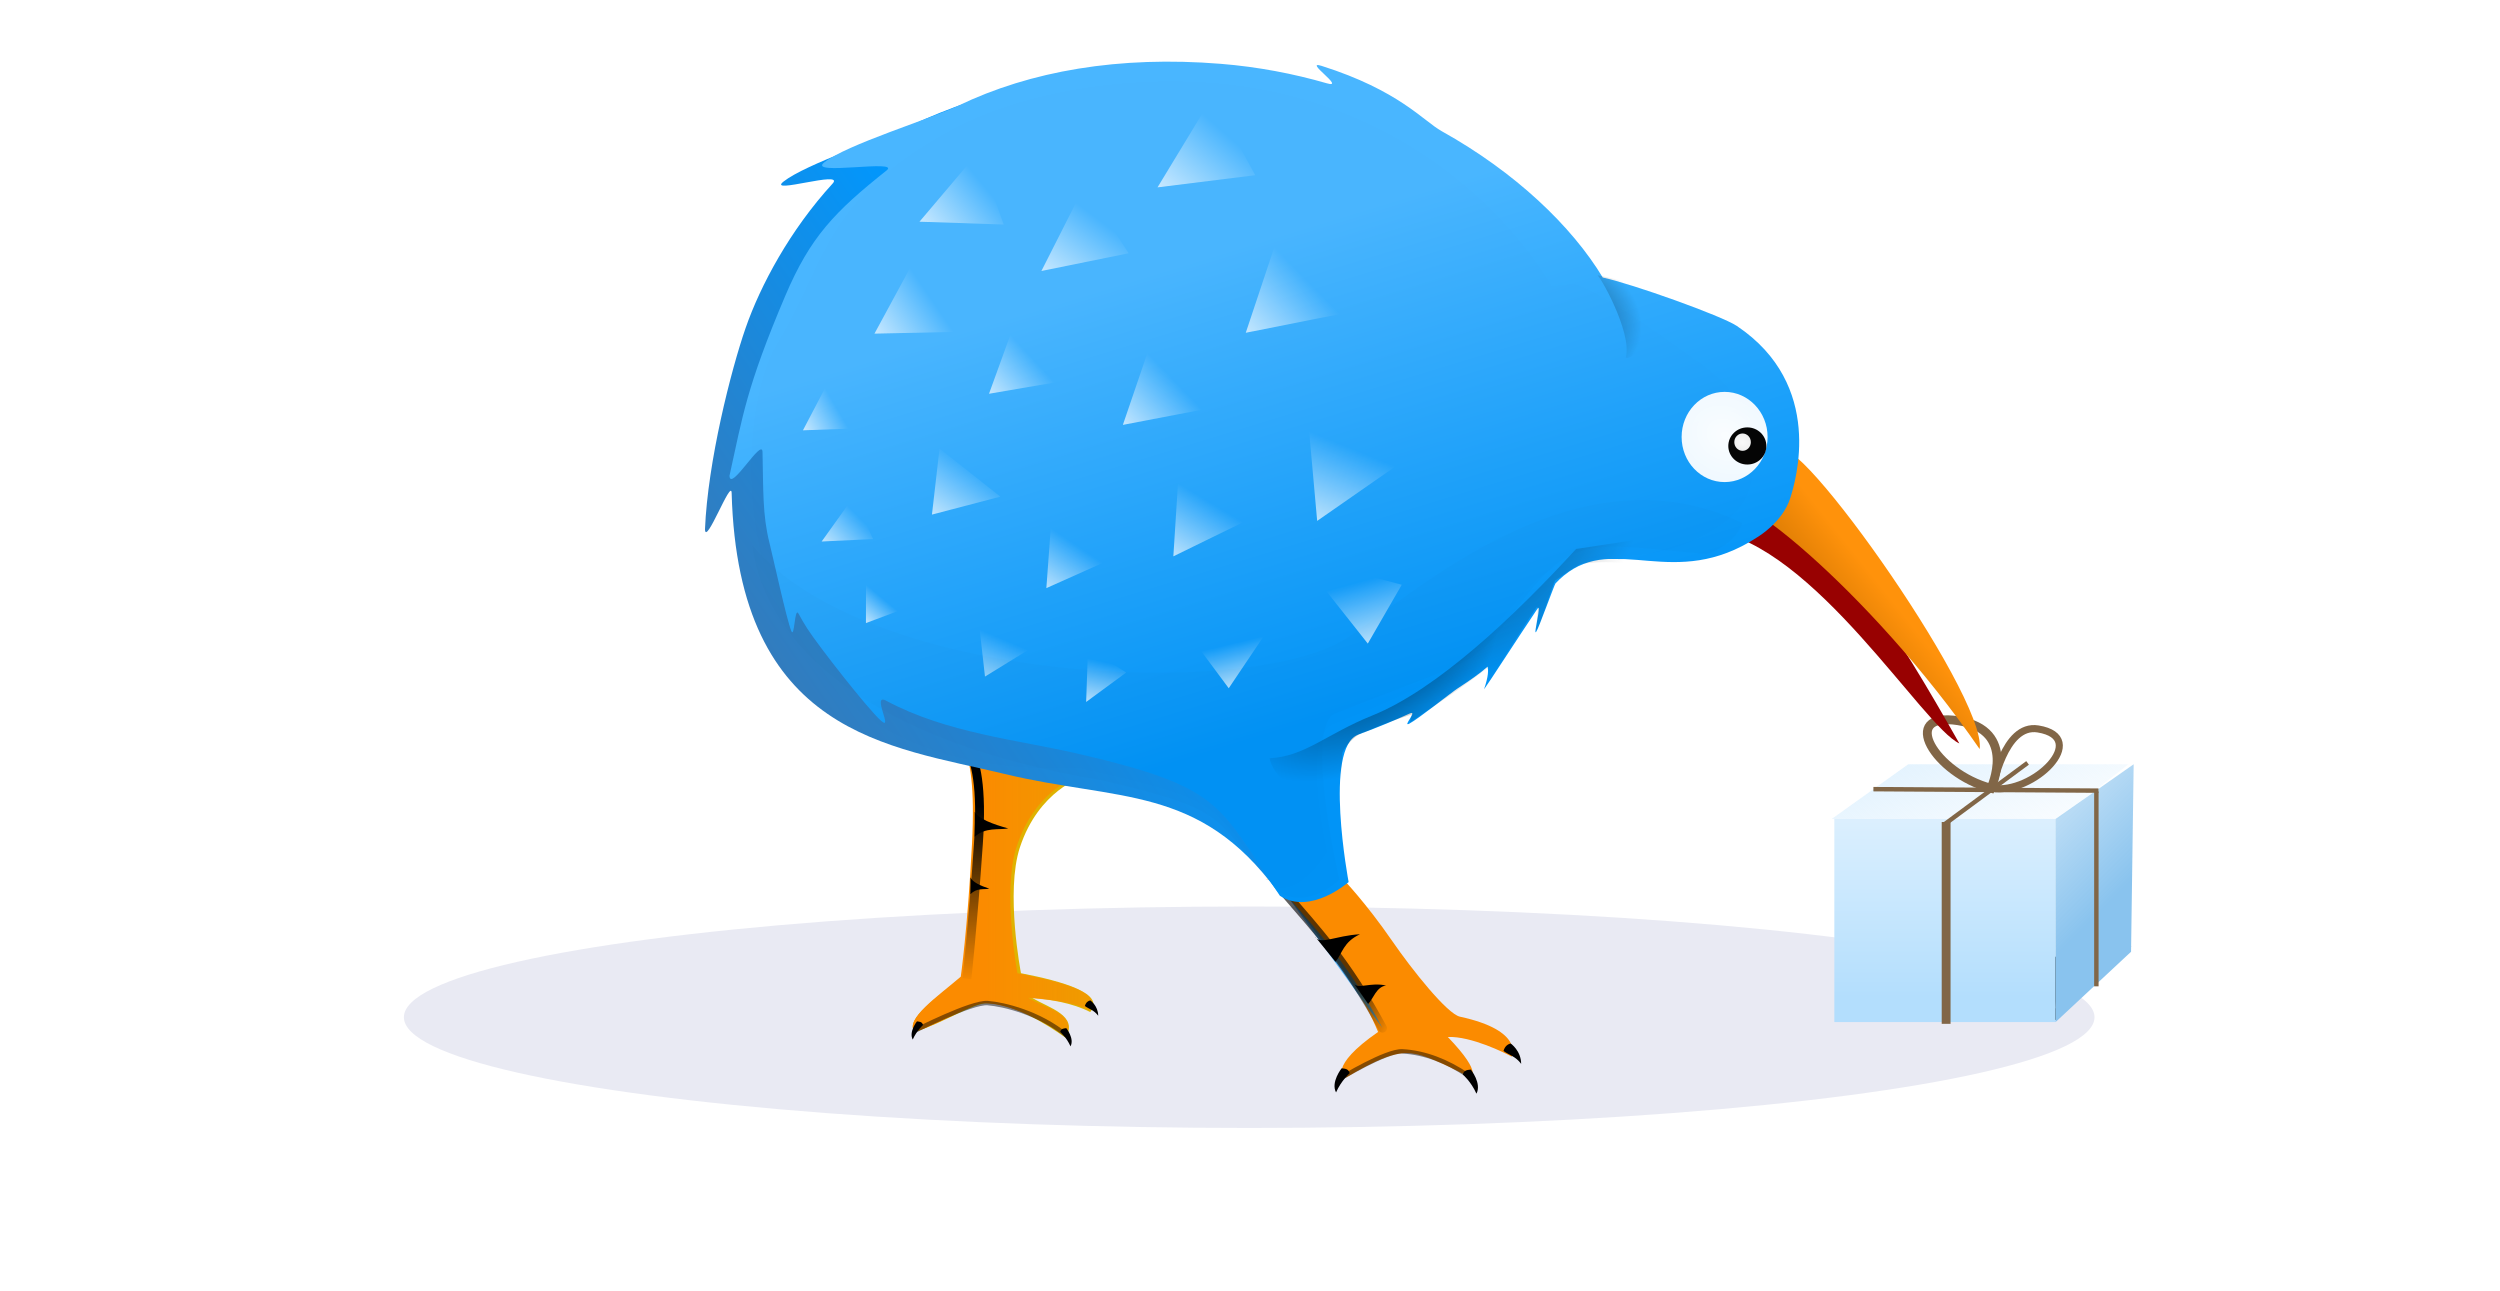 <?xml version="1.0" encoding="UTF-8" standalone="no"?>
<svg
   xmlns:dc="http://purl.org/dc/elements/1.1/"
   xmlns:cc="http://creativecommons.org/ns#"
   xmlns:rdf="http://www.w3.org/1999/02/22-rdf-syntax-ns#"
   xmlns:svg="http://www.w3.org/2000/svg"
   xmlns="http://www.w3.org/2000/svg"
   xmlns:xlink="http://www.w3.org/1999/xlink"
   version="1.1"
   id="svg12958"
   height="145.848"
   width="282.323">
  <defs
     id="defs12960">
    <linearGradient
       y2="230.219"
       x2="286.429"
       y1="215.219"
       x1="280.617"
       gradientTransform="matrix(1.164,0,0,1.164,418.87,-687.231)"
       gradientUnits="userSpaceOnUse"
       id="linearGradient5782"
       xlink:href="#linearGradient4056" />
    <linearGradient
       id="linearGradient4056">
      <stop
         id="stop4058"
         offset="0"
         style="stop-color:#dff1fe;stop-opacity:1;" />
      <stop
         id="stop4060"
         offset="1"
         style="stop-color:#dff1fe;stop-opacity:0;" />
    </linearGradient>
    <filter
       style="color-interpolation-filters:sRGB"
       height="2.475"
       y="-0.738"
       width="1.479"
       x="-0.239"
       id="filter4852">
      <feGaussianBlur
         id="feGaussianBlur4854"
         stdDeviation="7.377" />
    </filter>
    <linearGradient
       gradientTransform="matrix(1.171,0,0,1.171,257.907,-622.53)"
       gradientUnits="userSpaceOnUse"
       y2="179.413"
       x2="345.477"
       y1="179.413"
       x1="320.24"
       id="linearGradient9473"
       xlink:href="#linearGradient9467" />
    <linearGradient
       id="linearGradient9467">
      <stop
         id="stop9469"
         offset="0"
         style="stop-color:#fb8b00;stop-opacity:1;" />
      <stop
         id="stop9471"
         offset="1"
         style="stop-color:#fb8b00;stop-opacity:0;" />
    </linearGradient>
    <linearGradient
       gradientTransform="matrix(1.58,0,0,1.197,319.565,-690.592)"
       gradientUnits="userSpaceOnUse"
       y2="238.055"
       x2="197.169"
       y1="221.322"
       x1="197.169"
       id="linearGradient6165"
       xlink:href="#linearGradient6159" />
    <linearGradient
       id="linearGradient6159">
      <stop
         id="stop6161"
         offset="0"
         style="stop-color:#000000;stop-opacity:1;" />
      <stop
         id="stop6163"
         offset="1"
         style="stop-color:#000000;stop-opacity:0;" />
    </linearGradient>
    <linearGradient
       gradientTransform="matrix(1.12,-0.097,0.097,1.121,399.603,-647.13)"
       gradientUnits="userSpaceOnUse"
       y2="202.162"
       x2="272.775"
       y1="197.362"
       x1="280"
       id="linearGradient3888"
       xlink:href="#linearGradient3882" />
    <linearGradient
       id="linearGradient3882">
      <stop
         id="stop3884"
         offset="0"
         style="stop-color:#ff920b;stop-opacity:1;" />
      <stop
         id="stop3886"
         offset="1"
         style="stop-color:#c86f00;stop-opacity:1;" />
    </linearGradient>
    <linearGradient
       gradientTransform="matrix(1.196,0,0,1.197,394.727,-690.592)"
       gradientUnits="userSpaceOnUse"
       y2="192.695"
       x2="212.141"
       y1="216.461"
       x1="177.534"
       id="linearGradient6127"
       xlink:href="#linearGradient6121" />
    <linearGradient
       id="linearGradient6121">
      <stop
         id="stop6123"
         offset="0"
         style="stop-color:#3b77b2;stop-opacity:1;" />
      <stop
         id="stop6125"
         offset="1"
         style="stop-color:#0197fd;stop-opacity:1" />
    </linearGradient>
    <linearGradient
       gradientTransform="matrix(1.196,0,0,1.197,394.727,-690.592)"
       gradientUnits="userSpaceOnUse"
       y2="247.556"
       x2="240.269"
       y1="242.346"
       x1="237.638"
       id="linearGradient6141"
       xlink:href="#linearGradient6135" />
    <linearGradient
       id="linearGradient6135">
      <stop
         id="stop6137"
         offset="0"
         style="stop-color:#0197fd;stop-opacity:1;" />
      <stop
         id="stop6139"
         offset="1"
         style="stop-color:#0197fd;stop-opacity:0;" />
    </linearGradient>
    <linearGradient
       gradientTransform="matrix(1.196,0,0,1.197,394.727,-690.592)"
       gradientUnits="userSpaceOnUse"
       y2="242.346"
       x2="237.638"
       y1="239.947"
       x1="233.598"
       id="linearGradient6149"
       xlink:href="#linearGradient6143" />
    <linearGradient
       id="linearGradient6143">
      <stop
         id="stop6145"
         offset="0"
         style="stop-color:#000000;stop-opacity:1;" />
      <stop
         id="stop6147"
         offset="1"
         style="stop-color:#000000;stop-opacity:0;" />
    </linearGradient>
    <linearGradient
       y2="172.541"
       x2="209.286"
       y1="218.076"
       x1="223.214"
       gradientTransform="matrix(1.132,0,0,1.132,415.047,-681.299)"
       gradientUnits="userSpaceOnUse"
       id="linearGradient6100"
       xlink:href="#linearGradient5872" />
    <linearGradient
       id="linearGradient5872">
      <stop
         id="stop5874"
         offset="0"
         style="stop-color:#0194f7;stop-opacity:1;" />
      <stop
         id="stop5876"
         offset="1"
         style="stop-color:#49b6ff;stop-opacity:1;" />
    </linearGradient>
    <filter
       style="color-interpolation-filters:sRGB"
       id="filter5830">
      <feGaussianBlur
         id="feGaussianBlur5832"
         stdDeviation="2.38" />
    </filter>
    <radialGradient
       gradientTransform="matrix(2.753,-4.993,6.407,3.212,-4324.348,4940.951)"
       gradientUnits="userSpaceOnUse"
       r="5.698"
       fy="360.494"
       fx="1149.315"
       cy="360.494"
       cx="1149.315"
       id="radialGradient5898"
       xlink:href="#linearGradient5890" />
    <linearGradient
       id="linearGradient5890">
      <stop
         id="stop5892"
         offset="0"
         style="stop-color:#ffffff;stop-opacity:1;" />
      <stop
         id="stop5894"
         offset="1"
         style="stop-color:#ffffff;stop-opacity:0.753" />
    </linearGradient>
    <linearGradient
       gradientTransform="matrix(0.969,-0.196,0.196,0.97,452.743,-445.955)"
       gradientUnits="userSpaceOnUse"
       y2="33.232"
       x2="186.5"
       y1="28.938"
       x1="190.82"
       id="linearGradient5684"
       xlink:href="#linearGradient5686" />
    <linearGradient
       id="linearGradient5686">
      <stop
         id="stop5688"
         offset="0"
         style="stop-color:#ffffff;stop-opacity:0;" />
      <stop
         id="stop5690"
         offset="1"
         style="stop-color:#ffffff;stop-opacity:0.696;" />
    </linearGradient>
    <linearGradient
       y2="33.232"
       x2="186.5"
       y1="28.938"
       x1="190.82"
       gradientTransform="matrix(1.225,0.227,-0.227,1.226,399.642,-562.166)"
       gradientUnits="userSpaceOnUse"
       id="linearGradient5698"
       xlink:href="#linearGradient5686" />
    <linearGradient
       id="linearGradient12744">
      <stop
         id="stop12746"
         offset="0"
         style="stop-color:#ffffff;stop-opacity:0;" />
      <stop
         id="stop12748"
         offset="1"
         style="stop-color:#ffffff;stop-opacity:0.696;" />
    </linearGradient>
    <linearGradient
       y2="33.232"
       x2="186.5"
       y1="30.849"
       x1="189.546"
       gradientTransform="matrix(1.148,0.154,-0.154,1.148,403.664,-535.096)"
       gradientUnits="userSpaceOnUse"
       id="linearGradient5702"
       xlink:href="#linearGradient5686" />
    <linearGradient
       id="linearGradient12751">
      <stop
         id="stop12753"
         offset="0"
         style="stop-color:#ffffff;stop-opacity:0;" />
      <stop
         id="stop12755"
         offset="1"
         style="stop-color:#ffffff;stop-opacity:0.696;" />
    </linearGradient>
    <linearGradient
       y2="33.232"
       x2="186.5"
       y1="30.745"
       x1="188.59"
       gradientTransform="matrix(1.011,-0.002,0.002,1.011,431.126,-479.673)"
       gradientUnits="userSpaceOnUse"
       id="linearGradient5706"
       xlink:href="#linearGradient5686" />
    <linearGradient
       id="linearGradient12758">
      <stop
         id="stop12760"
         offset="0"
         style="stop-color:#ffffff;stop-opacity:0;" />
      <stop
         id="stop12762"
         offset="1"
         style="stop-color:#ffffff;stop-opacity:0.696;" />
    </linearGradient>
    <linearGradient
       y2="37.258"
       x2="186.971"
       y1="31.542"
       x1="189.221"
       gradientTransform="matrix(1.007,0.028,-0.028,1.007,447.486,-480.789)"
       gradientUnits="userSpaceOnUse"
       id="linearGradient5710"
       xlink:href="#linearGradient5686" />
    <linearGradient
       id="linearGradient12765">
      <stop
         id="stop12767"
         offset="0"
         style="stop-color:#ffffff;stop-opacity:0;" />
      <stop
         id="stop12769"
         offset="1"
         style="stop-color:#ffffff;stop-opacity:0.696;" />
    </linearGradient>
    <linearGradient
       y2="33.232"
       x2="186.5"
       y1="28.938"
       x1="190.82"
       gradientTransform="matrix(1.106,-0.22,0.22,1.106,413.622,-454.337)"
       gradientUnits="userSpaceOnUse"
       id="linearGradient5718"
       xlink:href="#linearGradient5686" />
    <linearGradient
       id="linearGradient12772">
      <stop
         id="stop12774"
         offset="0"
         style="stop-color:#ffffff;stop-opacity:0;" />
      <stop
         id="stop12776"
         offset="1"
         style="stop-color:#ffffff;stop-opacity:0.696;" />
    </linearGradient>
    <linearGradient
       y2="33.232"
       x2="186.5"
       y1="28.938"
       x1="190.82"
       gradientTransform="matrix(1.04,0.036,-0.036,1.041,440.779,-513.608)"
       gradientUnits="userSpaceOnUse"
       id="linearGradient5722"
       xlink:href="#linearGradient5686" />
    <linearGradient
       id="linearGradient12779">
      <stop
         id="stop12781"
         offset="0"
         style="stop-color:#ffffff;stop-opacity:0;" />
      <stop
         id="stop12783"
         offset="1"
         style="stop-color:#ffffff;stop-opacity:0.696;" />
    </linearGradient>
    <linearGradient
       y2="34.195"
       x2="189.668"
       y1="29.277"
       x1="187.961"
       gradientTransform="matrix(0.93,0.092,-0.092,0.93,487.673,-488.298)"
       gradientUnits="userSpaceOnUse"
       id="linearGradient5726"
       xlink:href="#linearGradient5686" />
    <linearGradient
       id="linearGradient12786">
      <stop
         id="stop12788"
         offset="0"
         style="stop-color:#ffffff;stop-opacity:0;" />
      <stop
         id="stop12790"
         offset="1"
         style="stop-color:#ffffff;stop-opacity:0.696;" />
    </linearGradient>
    <filter
       style="color-interpolation-filters:sRGB"
       height="5.092"
       y="-2.046"
       width="1.406"
       x="-0.203"
       id="filter4032">
      <feGaussianBlur
         id="feGaussianBlur4034"
         stdDeviation="1.615" />
    </filter>
    <filter
       style="color-interpolation-filters:sRGB"
       height="1.637"
       y="-0.318"
       width="1.828"
       x="-0.414"
       id="filter4036">
      <feGaussianBlur
         id="feGaussianBlur4038"
         stdDeviation="1.307" />
    </filter>
    <linearGradient
       y2="210.568"
       x2="279.56"
       y1="243.23"
       x1="279.56"
       gradientTransform="matrix(1.164,0,0,1.164,418.87,-687.231)"
       gradientUnits="userSpaceOnUse"
       id="linearGradient5778"
       xlink:href="#linearGradient4040" />
    <linearGradient
       id="linearGradient4040">
      <stop
         id="stop4042"
         offset="0"
         style="stop-color:#b3defd;stop-opacity:1;" />
      <stop
         id="stop4044"
         offset="1"
         style="stop-color:#ffffff;stop-opacity:1;" />
    </linearGradient>
    <linearGradient
       y2="218.634"
       x2="276.935"
       y1="234.391"
       x1="292.692"
       gradientTransform="matrix(1.164,0,0,1.164,418.87,-687.231)"
       gradientUnits="userSpaceOnUse"
       id="linearGradient5780"
       xlink:href="#linearGradient4048" />
    <linearGradient
       id="linearGradient4048">
      <stop
         id="stop4050"
         offset="0"
         style="stop-color:#89c3ee;stop-opacity:1;" />
      <stop
         id="stop4052"
         offset="1"
         style="stop-color:#89c3ee;stop-opacity:0;" />
    </linearGradient>
    <radialGradient
       gradientUnits="userSpaceOnUse"
       gradientTransform="matrix(3.116,-1.766,3.26,2.165,-497.413,-326.928)"
       r="3.626"
       fy="129.425"
       fx="245.966"
       cy="129.425"
       cx="245.966"
       id="radialGradient5844"
       xlink:href="#linearGradient5836" />
    <linearGradient
       id="linearGradient5836">
      <stop
         id="stop5838"
         offset="0"
         style="stop-color:#000000;stop-opacity:1;" />
      <stop
         id="stop5840"
         offset="1"
         style="stop-color:#000000;stop-opacity:0;" />
    </linearGradient>
    <filter
       style="color-interpolation-filters:sRGB"
       height="1.338"
       y="-0.169"
       width="1.133"
       x="-0.067"
       id="filter6167">
      <feGaussianBlur
         id="feGaussianBlur6169"
         stdDeviation="3.001" />
    </filter>
    <radialGradient
       gradientUnits="userSpaceOnUse"
       gradientTransform="matrix(0.237,0.347,-0.56,0.383,706.168,-578.456)"
       r="24.922"
       fy="150.812"
       fx="228.651"
       cy="150.812"
       cx="228.651"
       id="radialGradient6111"
       xlink:href="#linearGradient6105" />
    <linearGradient
       id="linearGradient6105">
      <stop
         id="stop6107"
         offset="0"
         style="stop-color:#000000;stop-opacity:0.538" />
      <stop
         id="stop6109"
         offset="1"
         style="stop-color:#000000;stop-opacity:0;" />
    </linearGradient>
    <radialGradient
       r="24.922"
       fy="127.43"
       fx="213.924"
       cy="127.43"
       cx="213.924"
       gradientTransform="matrix(0.391,0.614,-0.861,0.549,710.528,-658.454)"
       gradientUnits="userSpaceOnUse"
       id="radialGradient6131"
       xlink:href="#linearGradient6105" />
    <linearGradient
       y2="33.232"
       x2="186.5"
       y1="28.938"
       x1="190.82"
       gradientTransform="matrix(1.405,-0.199,0.199,1.406,370.781,-495.69)"
       gradientUnits="userSpaceOnUse"
       id="linearGradient3058"
       xlink:href="#linearGradient5686" />
    <linearGradient
       id="linearGradient12822">
      <stop
         id="stop12824"
         offset="0"
         style="stop-color:#ffffff;stop-opacity:0;" />
      <stop
         id="stop12826"
         offset="1"
         style="stop-color:#ffffff;stop-opacity:0.696;" />
    </linearGradient>
    <linearGradient
       y2="33.232"
       x2="186.5"
       y1="28.938"
       x1="190.82"
       gradientTransform="matrix(1.338,0.125,-0.125,1.338,380.362,-559.52)"
       gradientUnits="userSpaceOnUse"
       id="linearGradient3062"
       xlink:href="#linearGradient5686" />
    <linearGradient
       id="linearGradient12829">
      <stop
         id="stop12831"
         offset="0"
         style="stop-color:#ffffff;stop-opacity:0;" />
      <stop
         id="stop12833"
         offset="1"
         style="stop-color:#ffffff;stop-opacity:0.696;" />
    </linearGradient>
    <linearGradient
       y2="33.232"
       x2="186.5"
       y1="28.938"
       x1="190.82"
       gradientTransform="matrix(0.666,-0.431,0.431,0.666,506.033,-379.26)"
       gradientUnits="userSpaceOnUse"
       id="linearGradient3066"
       xlink:href="#linearGradient5686" />
    <linearGradient
       id="linearGradient12836">
      <stop
         id="stop12838"
         offset="0"
         style="stop-color:#ffffff;stop-opacity:0;" />
      <stop
         id="stop12840"
         offset="1"
         style="stop-color:#ffffff;stop-opacity:0.696;" />
    </linearGradient>
    <linearGradient
       y2="33.232"
       x2="186.5"
       y1="28.938"
       x1="190.82"
       gradientTransform="matrix(0.821,0.01,-0.01,0.821,461.871,-484.705)"
       gradientUnits="userSpaceOnUse"
       id="linearGradient3070"
       xlink:href="#linearGradient5686" />
    <linearGradient
       id="linearGradient12843">
      <stop
         id="stop12845"
         offset="0"
         style="stop-color:#ffffff;stop-opacity:0;" />
      <stop
         id="stop12847"
         offset="1"
         style="stop-color:#ffffff;stop-opacity:0.696;" />
    </linearGradient>
    <linearGradient
       y2="33.232"
       x2="186.5"
       y1="28.938"
       x1="190.82"
       gradientTransform="matrix(1.176,-0.3,0.3,1.176,425.109,-437.044)"
       gradientUnits="userSpaceOnUse"
       id="linearGradient3074"
       xlink:href="#linearGradient5686" />
    <linearGradient
       id="linearGradient12850">
      <stop
         id="stop12852"
         offset="0"
         style="stop-color:#ffffff;stop-opacity:0;" />
      <stop
         id="stop12854"
         offset="1"
         style="stop-color:#ffffff;stop-opacity:0.696;" />
    </linearGradient>
    <linearGradient
       y2="33.232"
       x2="186.5"
       y1="28.938"
       x1="190.82"
       gradientTransform="matrix(1.243,0.019,-0.019,1.243,417.573,-513.679)"
       gradientUnits="userSpaceOnUse"
       id="linearGradient3078"
       xlink:href="#linearGradient5686" />
    <linearGradient
       id="linearGradient12857">
      <stop
         id="stop12859"
         offset="0"
         style="stop-color:#ffffff;stop-opacity:0;" />
      <stop
         id="stop12861"
         offset="1"
         style="stop-color:#ffffff;stop-opacity:0.696;" />
    </linearGradient>
    <linearGradient
       y2="33.232"
       x2="186.5"
       y1="28.773"
       x1="189.316"
       gradientTransform="matrix(0.9,-0.979,0.979,0.9,475.977,-291.37)"
       gradientUnits="userSpaceOnUse"
       id="linearGradient3092"
       xlink:href="#linearGradient5686" />
    <linearGradient
       id="linearGradient12864">
      <stop
         id="stop12866"
         offset="0"
         style="stop-color:#ffffff;stop-opacity:0;" />
      <stop
         id="stop12868"
         offset="1"
         style="stop-color:#ffffff;stop-opacity:0.696;" />
    </linearGradient>
    <linearGradient
       y2="33.232"
       x2="186.5"
       y1="28.938"
       x1="190.82"
       gradientTransform="matrix(1.567,-0.101,0.101,1.567,357.034,-528.905)"
       gradientUnits="userSpaceOnUse"
       id="linearGradient3094"
       xlink:href="#linearGradient5686" />
    <linearGradient
       id="linearGradient12871">
      <stop
         id="stop12873"
         offset="0"
         style="stop-color:#ffffff;stop-opacity:0;" />
      <stop
         id="stop12875"
         offset="1"
         style="stop-color:#ffffff;stop-opacity:0.696;" />
    </linearGradient>
    <linearGradient
       y2="33.232"
       x2="186.5"
       y1="28.938"
       x1="190.82"
       gradientTransform="matrix(1.367,-0.583,0.583,1.368,396.297,-394.659)"
       gradientUnits="userSpaceOnUse"
       id="linearGradient3096"
       xlink:href="#linearGradient5686" />
    <linearGradient
       id="linearGradient12878">
      <stop
         id="stop12880"
         offset="0"
         style="stop-color:#ffffff;stop-opacity:0;" />
      <stop
         id="stop12882"
         offset="1"
         style="stop-color:#ffffff;stop-opacity:0.696;" />
    </linearGradient>
    <linearGradient
       y2="33.232"
       x2="186.5"
       y1="28.938"
       x1="190.82"
       gradientTransform="matrix(1.487,0.013,-0.013,1.487,385.757,-530.992)"
       gradientUnits="userSpaceOnUse"
       id="linearGradient3098"
       xlink:href="#linearGradient5686" />
    <linearGradient
       id="linearGradient12885">
      <stop
         id="stop12887"
         offset="0"
         style="stop-color:#ffffff;stop-opacity:0;" />
      <stop
         id="stop12889"
         offset="1"
         style="stop-color:#ffffff;stop-opacity:0.696;" />
    </linearGradient>
    <radialGradient
       r="5.698"
       fy="360.494"
       fx="1149.315"
       cy="360.494"
       cx="1149.315"
       gradientTransform="matrix(2.753,-4.993,6.407,3.212,-4324.348,4940.951)"
       gradientUnits="userSpaceOnUse"
       id="radialGradient3880"
       xlink:href="#linearGradient5890" />
  </defs>
  <g
     transform="translate(-255.981,-317.916)"
     id="layer1">
    <g
       id="g12626"
       transform="translate(-265.905,834.682)">
      <path
         id="path5764"
         d="m 728.742,-424.283 h 25.656 l 7.854,-6.176 h -24.87 z"
         style="color:#000000;display:inline;overflow:visible;visibility:visible;fill:url(#linearGradient5782);fill-opacity:1;fill-rule:nonzero;stroke:none;stroke-width:2;marker:none;enable-background:accumulate" />
      <path
         id="path5774"
         d="m 746.726,-427.746 c 0,0 3.071,-6.551 -3.703,-7.628 -6.773,-1.077 -2.672,5.945 3.703,7.628 z"
         style="fill:none;stroke:#816647;stroke-width:1;stroke-linecap:butt;stroke-linejoin:miter;stroke-miterlimit:4;stroke-dasharray:none;stroke-opacity:1" />
      <ellipse
         ry="12"
         rx="37"
         cy="125"
         cx="214"
         style="color:#000000;display:inline;overflow:visible;visibility:visible;fill:#e9eaf3;fill-opacity:1;fill-rule:nonzero;stroke:none;stroke-width:0.5;marker:none;filter:url(#filter4852);enable-background:accumulate"
         id="path4055"
         transform="matrix(2.58,0,0,1.042,110.837,-532.141)" />
      <path
         style="fill:#fb8b00;fill-opacity:1;stroke:none"
         d="m 665.657,-417.585 c 8.074,9.944 10.433,13.932 11.855,17.359 -5.637,3.889 -4.034,5.405 -3.555,5.116 5.166,-3.12 6.648,-2.804 7.685,-2.644 2.007,0.309 6.185,2.644 6.185,2.644 0,0 1.755,-0.18 -2.441,-4.551 2.633,-0.106 6.505,1.819 7.213,2.22 0,0 1.473,-2.926 -5.839,-4.511 -1.451,-0.314 -5.424,-5.314 -7.643,-8.533 -3.029,-4.394 -5.604,-7.049 -5.604,-7.049 l -8.711,0.055 0.855,-0.107 z"
         id="path4841" />
      <path
         style="fill:#dfb201;fill-opacity:1;stroke:none"
         d="m 629.544,-433.359 c 0,0 3.026,-1.001 2.335,11.86 -0.521,9.712 -1.313,15.03 -1.313,15.03 -2.696,2.237 -6.572,4.801 -5.384,6.249 3.435,-1.133 6.63,-3.252 8.132,-3.253 2.934,-8.8e-4 6.728,2.323 8.922,3.908 1.477,-2.547 -1.876,-3.345 -3.785,-4.516 2.069,0.194 4.533,0.572 6.551,1.603 1.753,-2.071 -3.005,-3.445 -7.818,-4.385 0,0 -1.781,-9.185 -0.118,-14.22 2.132,-6.458 7.048,-7.94 7.048,-7.94 z"
         id="path4847" />
      <path
         id="path5746"
         d="m 629.395,-433.359 c 0,0 2.927,-1.001 2.259,11.86 -0.504,9.712 -1.27,15.03 -1.27,15.03 -2.608,2.237 -6.358,4.801 -5.209,6.249 3.323,-1.133 6.414,-3.252 7.867,-3.253 2.839,-8.8e-4 7.049,2.142 9.172,3.727 1.429,-2.547 -2.355,-3.165 -4.202,-4.336 2.002,0.194 4.926,0.361 6.878,1.393 1.696,-2.071 -3.448,-3.235 -8.104,-4.174 0,0 -1.723,-9.185 -0.115,-14.22 2.063,-6.458 6.819,-7.94 6.819,-7.94 z"
         style="fill:url(#linearGradient9473);fill-opacity:1;stroke:none" />
      <path
         style="fill:none;stroke:url(#linearGradient6165);stroke-width:1;stroke-miterlimit:4;stroke-dasharray:none"
         d="m 629.395,-433.359 c 0,0 3.865,-1.001 2.983,11.86 -0.666,9.712 -1.299,15.257 -1.299,15.257"
         id="path6157" />
      <path
         style="fill:#980101;fill-opacity:1;stroke:none"
         d="m 715.115,-456.864 c 11.681,1.651 23.946,22.177 28.039,24.055 -7.338,-12.965 -13.321,-22.347 -22.317,-29.149 z"
         id="path4853" />
      <path
         style="fill:url(#linearGradient3888);fill-opacity:1;stroke:none"
         d="m 722.795,-465.18 c -0.258,-6.399 23.507,26.827 22.654,33.009 -12.592,-18.265 -29.42,-31.47 -28.598,-26.994 z"
         id="path4857" />
      <path
         style="fill:url(#linearGradient6127);fill-opacity:1;stroke:none"
         d="m 699.59,-484.46 c -6.637,-10.665 -23.335,-22.279 -44.073,-23.911 -11.746,-0.925 -22.423,1.87 -30.729,5.751 -3.046,1.423 -11.918,4.381 -14.419,6.358 -1.933,1.528 6.974,-1.337 5.546,0.222 -4.821,5.263 -8.169,11.532 -9.836,16.34 -1.634,4.711 -4.272,15.076 -4.581,22.728 0.091,1.88 2.966,-5.791 3.011,-4.134 0.744,27.376 17.892,28.613 30.757,31.727 12.916,3.126 22.012,1.2 30.859,13.246 3.551,2.22 5.594,0.011 5.594,0.011 0,0 -4.808,-17.373 -1.322,-19.865 10.407,-7.437 8.75,-7.532 20.907,-15.15 7.889,-4.944 15.353,-0.328 26.118,-4.272 0,0 2.906,-1.647 3.793,-4.357 0.618,-1.887 4.015,-12.671 -6.163,-19.281 -1.74,-1.13 -12.072,-4.711 -15.463,-5.412 h 10e-6 z"
         id="path4838" />
      <path
         style="opacity:0.625;fill:url(#linearGradient6141);fill-opacity:1;stroke:url(#linearGradient6149);stroke-width:1px;stroke-linecap:round;stroke-linejoin:miter;stroke-opacity:1"
         d="m 667.054,-415.845 c 3.49,4.072 6.895,7.637 10.965,15.192"
         id="path6133" />
      <path
         style="fill:url(#linearGradient6100);fill-opacity:1;stroke:none"
         d="m 702.889,-485.42 c -3.506,-5.811 -9.882,-11.902 -18.2,-16.536 -2.064,-1.15 -4.81,-4.601 -13.566,-7.373 -2.123,-0.672 2.825,2.614 0.606,1.972 -3.789,-1.095 -7.796,-1.861 -11.97,-2.2 -11.494,-0.933 -21.525,0.809 -29.654,4.726 -2.98,1.436 -12.709,4.422 -15.156,6.418 -1.892,1.543 8.7,-0.408 7.061,0.894 -5.869,4.662 -8.617,7.51 -11.44,14.15 -4.422,10.4 -4.827,13.684 -6.305,20.335 0.089,1.898 3.691,-4.367 3.731,-2.694 0.101,4.293 -0.016,7.082 0.785,10.271 0.394,1.567 1.921,8.602 2.457,9.935 0.391,0.971 0.364,-2.802 0.823,-1.945 0.308,0.576 0.631,1.127 0.968,1.654 1.208,1.894 6.822,9.077 8.336,10.426 1.495,1.332 -1.114,-3.164 0.589,-2.249 6.806,3.655 14.922,4.431 21.516,5.952 16.741,3.859 15.961,5.826 22.957,16.08 3.475,2.241 7.757,-1.556 7.757,-1.556 0,0 -2.861,-15.189 1.094,-16.651 2.319,-0.857 4.17,-1.635 5.781,-2.37 1.053,-0.48 -0.879,1.577 -0.017,1.134 0.966,-0.497 4.704,-3.491 5.46,-3.984 1.381,-0.9 2.491,-1.661 3.38,-2.455 0.083,0.402 0.111,1.053 -0.404,2.562 0.465,-0.606 3.761,-5.726 6.028,-9.093 0.545,-0.81 -0.518,3.13 -0.145,2.61 0.291,-0.406 2.062,-5.346 2.19,-5.481 0.313,-0.331 0.627,-0.624 0.943,-0.884 5.85,-4.805 12.428,1.832 21.846,-4.329 0,0 2.844,-1.662 3.712,-4.398 0.605,-1.905 3.929,-12.79 -6.031,-19.462 -1.702,-1.14 -11.814,-4.756 -15.132,-5.463 h 1e-5 -2e-5 z"
         id="path6025" />
      <path
         style="opacity:0.05;fill:#000000;fill-opacity:1;stroke:none;filter:url(#filter5830)"
         d="m 252.085,173.282 c -5.738,-9.508 -17.965,-20.134 -35.894,-21.589 -10.155,-0.824 -20.855,1.184 -27.854,4.982 -13.686,7.426 -13.23,14.047 -18.531,22.753 -5.341,8.772 -6.595,46.81 31.995,45.077 14.79,3.409 14.052,3.265 20.232,12.321 3.07,1.979 6.232,-3.432 6.232,-3.432 0,0 -2.838,-12.179 0.633,-13.532 16.284,-6.347 14.744,-8.133 20.876,-14.62 5.38,-5.692 11.168,-0.594 19.937,-6.331 0,0 2.512,-1.468 3.28,-3.884 0.534,-1.682 2.919,-8.177 -5.88,-14.07 -1.504,-1.007 -9.884,-7.32 -12.816,-7.945 z"
         id="path5828"
         transform="matrix(1.064,0,0,1.063,428.933,-668.678)" />
      <circle
         r="5.698"
         cy="360.494"
         cx="1149.315"
         style="color:#000000;display:inline;overflow:visible;visibility:visible;opacity:0.978;fill:url(#radialGradient5898);fill-opacity:1;fill-rule:nonzero;stroke:none;stroke-width:0.5;marker:none;enable-background:accumulate"
         id="path4849"
         transform="matrix(0.852,0,0,0.894,-262.572,-789.7)" />
      <circle
         r="5.698"
         cy="360.494"
         cx="1149.315"
         transform="matrix(0.377,0,0,0.368,285.919,-599.066)"
         id="path4851"
         style="color:#000000;display:inline;overflow:visible;visibility:visible;opacity:0.978;fill:#000000;fill-opacity:1;fill-rule:nonzero;stroke:none;stroke-width:0.5;marker:none;enable-background:accumulate" />
      <path
         style="fill:url(#linearGradient5684);fill-opacity:1;stroke:none"
         d="m 640.552,-457.191 -0.502,6.842 6.379,-2.854 -5.876,-3.989 z"
         id="path5676" />
      <path
         style="fill:url(#linearGradient5698);fill-opacity:1;stroke:none"
         d="m 626.002,-488.985 -5.363,9.897 10.995,-0.24 z"
         id="path5696" />
      <path
         id="path5700"
         d="m 615.289,-473.374 -2.727,5.204 7.152,-0.262 -4.424,-4.943 z"
         style="fill:url(#linearGradient5702);fill-opacity:1;stroke:none" />
      <path
         style="fill:url(#linearGradient5706);fill-opacity:1;stroke:none"
         d="m 619.685,-451.431 -0.009,5.029 4.22,-1.59 -4.213,-3.439 z"
         id="path5704" />
      <path
         id="path5708"
         d="m 632.499,-445.852 0.621,5.491 5.229,-3.223 z"
         style="fill:url(#linearGradient5710);fill-opacity:1;stroke:none" />
      <path
         id="path5716"
         d="m 627.988,-466.112 -0.857,7.458 7.724,-2.025 z"
         style="fill:url(#linearGradient5718);fill-opacity:1;stroke:none" />
      <path
         style="fill:url(#linearGradient5722);fill-opacity:1;stroke:none"
         d="m 636.781,-481.135 -3.207,8.837 9.052,-1.557 z"
         id="path5720" />
      <path
         id="path5724"
         d="m 653.757,-448.329 6.889,9.286 5.819,-8.659 -12.708,-0.627 z"
         style="fill:url(#linearGradient5726);fill-opacity:1;stroke:none" />
      <path
         style="fill:#000000;stroke:none"
         d="m 645.019,-403.792 c 0,0 0.882,0.613 0.887,1.734 -0.477,-0.647 -1.02,-0.741 -1.505,-1.101 0.108,-0.404 0.379,-0.595 0.618,-0.633 z"
         id="path5744" />
      <rect
         transform="matrix(1.222,0,0,0.69,416.919,-573.778)"
         style="color:#000000;display:inline;overflow:visible;visibility:visible;fill:#000000;fill-opacity:1;fill-rule:nonzero;stroke:none;stroke-width:2;marker:none;filter:url(#filter4032);enable-background:accumulate"
         id="rect5756"
         width="19.089"
         height="1.894"
         x="256.935"
         y="247.649"
         ry="0" />
      <path
         transform="matrix(-1.164,0,0,1.164,432.74,-692.448)"
         style="color:#000000;display:inline;overflow:visible;visibility:visible;fill:#000000;fill-opacity:1;fill-rule:nonzero;stroke:none;stroke-width:2;marker:none;filter:url(#filter4036);enable-background:accumulate"
         d="m -280.065,239.694 4.293,4.293 -0.253,5.556 -7.324,-6.819 z"
         id="path5758" />
      <rect
         ry="0"
         y="-424.283"
         x="729.036"
         height="22.938"
         width="24.985"
         id="rect5760"
         style="color:#000000;display:inline;overflow:visible;visibility:visible;fill:url(#linearGradient5778);fill-opacity:1;fill-rule:nonzero;stroke:none;stroke-width:2;marker:none;enable-background:accumulate" />
      <path
         id="path5762"
         d="m 762.839,-430.459 -8.818,6.176 v 22.938 l 8.524,-7.94 z"
         style="color:#000000;display:inline;overflow:visible;visibility:visible;fill:url(#linearGradient5780);fill-opacity:1;fill-rule:nonzero;stroke:none;stroke-width:2;marker:none;enable-background:accumulate" />
      <path
         id="path5766"
         d="m 741.661,-401.145 v -22.792"
         style="fill:#816647;stroke:#816647;stroke-width:1px;stroke-linecap:butt;stroke-linejoin:miter;stroke-opacity:1" />
      <path
         style="fill:#816647;stroke:#816647;stroke-width:0.5;stroke-linecap:butt;stroke-linejoin:miter;stroke-miterlimit:4;stroke-dasharray:none;stroke-opacity:1"
         d="m 750.858,-430.612 -9.301,6.875"
         id="path5768" />
      <path
         style="fill:#816647;stroke:#816647;stroke-width:0.5;stroke-linecap:butt;stroke-linejoin:bevel;stroke-miterlimit:4;stroke-dasharray:none;stroke-opacity:1"
         d="m 758.627,-405.381 v -22.007"
         id="path5770" />
      <path
         id="path5772"
         d="m 733.448,-427.648 25.414,0.168"
         style="fill:#816647;stroke:#816647;stroke-width:0.5;stroke-linecap:butt;stroke-linejoin:miter;stroke-miterlimit:4;stroke-dasharray:none;stroke-opacity:1" />
      <path
         style="fill:none;stroke:#816647;stroke-width:0.8;stroke-linecap:butt;stroke-linejoin:miter;stroke-miterlimit:4;stroke-dasharray:none;stroke-opacity:1"
         d="m 746.843,-427.746 c 0.133,-0.007 1.329,-7.332 5.196,-6.701 6.002,0.98 -0.568,7.455 -5.196,6.701 z"
         id="path5776" />
      <path
         id="path5794"
         d="m 673.397,-396.125 c 0,0 -1.251,1.568 -0.633,2.724 0.606,-1.369 1.537,-2.157 1.54,-2.174 -0.143,-0.535 -0.592,-0.499 -0.908,-0.55 z"
         style="fill:#000000;stroke:none" />
      <path
         style="fill:#000000;stroke:none"
         d="m 687.986,-395.981 c 0,0 1.251,1.568 0.633,2.724 -0.606,-1.369 -1.537,-2.157 -1.54,-2.174 0.143,-0.535 0.592,-0.499 0.908,-0.55 z"
         id="path5796" />
      <path
         id="path5798"
         d="m 692.494,-398.921 c 0,0 1.169,0.812 1.176,2.297 -0.632,-0.858 -1.351,-0.982 -1.994,-1.458 0.143,-0.535 0.502,-0.788 0.818,-0.839 z"
         style="fill:#000000;stroke:none" />
      <path
         id="path5800"
         d="m 670.37,-411.026 2.334,2.879 c 0.759,-0.926 0.867,-2.235 2.762,-3.113 -2.765,0.147 -4.559,1.279 -5.095,0.234 z"
         style="fill:#000000;stroke:none" />
      <path
         style="fill:#000000;stroke:none"
         d="m 674.795,-405.678 1.592,2.284 c 0.594,-0.585 0.908,-1.918 2.025,-2.08 -1.798,-0.398 -3.198,0.455 -3.617,-0.205 z"
         id="path5802" />
      <path
         style="fill:url(#radialGradient5844);fill-opacity:1;stroke:none"
         d="m 702.253,-485.693 c 0.128,-0.244 3.977,6.36 3.239,9.317 1.163,0.584 6.689,-6.657 5.992,-7.007 0.924,0.235 -3.844,-1.171 -9.231,-2.31 z"
         id="path5834" />
      <path
         transform="matrix(1.035,0,0,1.054,435.925,-666.733)"
         id="path5846"
         d="m 229.869,210.73 c -10.648,6.576 -52.152,4.8 -64.732,-10.016 1.443,10.932 13.14,21.085 38.175,25.178 14.79,3.409 11.587,3.9 19.372,11.953 3.07,1.979 6.503,-1.308 6.503,-1.308 0,0 -3.907,-16.469 -0.436,-17.822 16.284,-6.347 14.851,-4.736 20.235,-11.836 5.771,-7.61 8.142,-6.219 20.287,-5.244 0,0 3.096,-0.895 3.863,-3.311 -18.263,-8.689 -36.237,8.065 -43.267,12.407 z"
         style="opacity:0.113;fill:#000000;fill-opacity:1;stroke:none;filter:url(#filter6167)" />
      <path
         style="fill:#000000;stroke:none"
         d="m 631.961,-425.091 v 2.82 c 1.219,-1.11 2.71,-0.747 3.787,-0.94 -1.735,-0.476 -3.383,-1.09 -3.787,-1.88 z"
         id="path5736" />
      <path
         id="path5738"
         d="m 631.478,-417.682 v 1.906 c 0.684,-0.75 1.521,-0.505 2.127,-0.635 -0.974,-0.322 -1.899,-0.737 -2.127,-1.271 z"
         style="fill:#000000;stroke:none" />
      <path
         style="fill:url(#radialGradient6111);fill-opacity:1;stroke:none"
         d="m 724.89,-464.983 c -6.752,2.487 -7.903,7.602 -13.945,8.527 l -11.066,1.683 c -6.95,7.558 -15.651,15.843 -23.038,18.818 -5.189,2.09 -7.569,4.617 -11.583,4.818 0.812,3.803 7.647,5.71 8.15,4.899 0.151,-1.89 -0.154,-2.698 0.067,-5.5 0.017,-0.217 1.195,-2.073 2.628,-2.393 3.021,-1.325 5.194,-1.942 5.194,-1.942 l -0.187,0.898 c 0,0 2.166,-1.487 2.561,-1.744 1.381,-0.9 5.411,-3.708 6.299,-4.501 0.083,0.402 0.29,0.511 -0.224,2.02 0.465,-0.606 3.34,-5.346 5.608,-8.714 0.545,-0.81 -0.261,3.026 0.112,2.506 0.291,-0.406 1.902,-5.506 2.056,-5.61 1.594,-1.079 2.624,-1.806 3.028,-1.87 6.384,-1.011 10.361,2.571 19.778,-3.59 0,0 2.833,-1.678 3.701,-4.413 0.185,-0.584 0.624,-2 0.86,-3.889 z"
         id="path5886" />
      <path
         id="path6129"
         d="m 724.89,-464.983 c -6.752,2.487 -7.903,7.602 -13.945,8.527 l -11.066,1.683 c -6.95,7.558 -15.651,15.843 -23.038,18.818 -5.189,2.09 -7.569,4.617 -11.583,4.818 0.812,3.803 7.647,5.71 8.15,4.899 0.151,-1.89 -0.154,-2.698 0.067,-5.5 0.017,-0.217 1.195,-2.073 2.628,-2.393 3.021,-1.325 5.194,-1.942 5.194,-1.942 l -0.187,0.898 c 0,0 2.166,-1.487 2.561,-1.744 1.381,-0.9 5.411,-3.708 6.299,-4.501 0.083,0.402 0.29,0.511 -0.224,2.02 0.465,-0.606 3.34,-5.346 5.608,-8.714 0.545,-0.81 -0.261,3.026 0.112,2.506 0.291,-0.406 1.902,-5.506 2.056,-5.61 1.594,-1.079 2.624,-1.806 3.028,-1.87 6.384,-1.011 10.361,2.571 19.778,-3.59 0,0 2.833,-1.678 3.701,-4.413 0.185,-0.584 0.624,-2 0.86,-3.889 z"
         style="fill:url(#radialGradient6131);fill-opacity:1;stroke:none" />
      <path
         style="fill:url(#linearGradient3058);fill-opacity:1;stroke:none"
         d="m 644.368,-495.796 -4.877,9.634 9.852,-2.005 -4.975,-7.63 z"
         id="path3056" />
      <path
         id="path3060"
         d="m 632.327,-499.529 -6.606,7.801 9.513,0.318 -2.907,-8.119 z"
         style="fill:url(#linearGradient3062);fill-opacity:1;stroke:none" />
      <path
         style="fill:url(#linearGradient3066);fill-opacity:1;stroke:none"
         d="m 644.756,-443.522 -0.213,6.03 4.526,-3.329 -4.313,-2.702 z"
         id="path3064" />
      <path
         id="path3068"
         d="m 618.31,-460.692 -3.636,5.079 5.809,-0.279 z"
         style="fill:url(#linearGradient3070);fill-opacity:1;stroke:none" />
      <path
         id="path3072"
         d="m 655.088,-464.878 -0.697,10.94 9.621,-4.707 -8.924,-6.234 z"
         style="fill:url(#linearGradient3074);fill-opacity:1;stroke:none" />
      <path
         style="fill:url(#linearGradient3078);fill-opacity:1;stroke:none"
         d="m 652.317,-479.407 -3.626,10.624 10.771,-2.067 -7.145,-8.557 z"
         id="path3076" />
      <path
         id="path3082"
         d="m 671.067,-450.772 5.283,6.686 3.836,-6.648 -4.664,-1.218 -4.455,1.18 z"
         style="fill:url(#linearGradient3092);fill-opacity:1;stroke:none" />
      <path
         id="path3084"
         d="m 658.798,-505.819 -6.195,10.213 11.036,-1.376 -4.841,-8.837 z"
         style="fill:url(#linearGradient3094);fill-opacity:1;stroke:none" />
      <path
         style="fill:url(#linearGradient3096);fill-opacity:1;stroke:none"
         d="m 669.434,-471.311 1.199,13.371 10.765,-7.494 z"
         id="path3086" />
      <path
         id="path3088"
         d="m 666.819,-491.924 -4.25,12.738 12.867,-2.561 -8.616,-10.177 z"
         style="fill:url(#linearGradient3098);fill-opacity:1;stroke:none" />
      <circle
         r="5.698"
         cy="360.494"
         cx="1149.315"
         transform="matrix(-0.164,0,0,-0.172,907.161,-404.829)"
         id="path3878"
         style="color:#000000;display:inline;overflow:visible;visibility:visible;opacity:0.978;fill:url(#radialGradient3880);fill-opacity:1;fill-rule:nonzero;stroke:none;stroke-width:0.5;marker:none;enable-background:accumulate" />
      <path
         style="opacity:0.471;fill:none;stroke:#000000;stroke-width:0.5;stroke-linecap:butt;stroke-linejoin:miter;stroke-miterlimit:4;stroke-dasharray:none;stroke-opacity:1"
         d="m 625.245,-400.393 c 0,0 6.35,-3.241 8.179,-3.095 1.829,0.146 5.847,1.105 8.92,3.667"
         id="path5857" />
      <path
         id="path5742"
         d="m 642.301,-400.658 c 0,0 0.945,1.184 0.477,2.056 -0.457,-1.034 -1.16,-1.628 -1.163,-1.641 0.108,-0.404 0.447,-0.377 0.685,-0.415 z"
         style="fill:#000000;stroke:none" />
      <path
         style="fill:#000000;stroke:none"
         d="m 625.437,-401.424 c 0,0 -0.945,1.184 -0.477,2.056 0.457,-1.034 1.16,-1.628 1.163,-1.641 -0.108,-0.404 -0.447,-0.377 -0.685,-0.415 z"
         id="path5740" />
      <path
         id="path5859"
         d="m 673.251,-394.976 c 0,0 5.186,-3.166 7.018,-3.061 2.561,0.146 5.067,1.145 7.335,2.682"
         style="opacity:0.471;fill:none;stroke:#000000;stroke-width:0.5;stroke-linecap:butt;stroke-linejoin:miter;stroke-miterlimit:4;stroke-dasharray:none;stroke-opacity:1" />
    </g>
  </g>
</svg>
